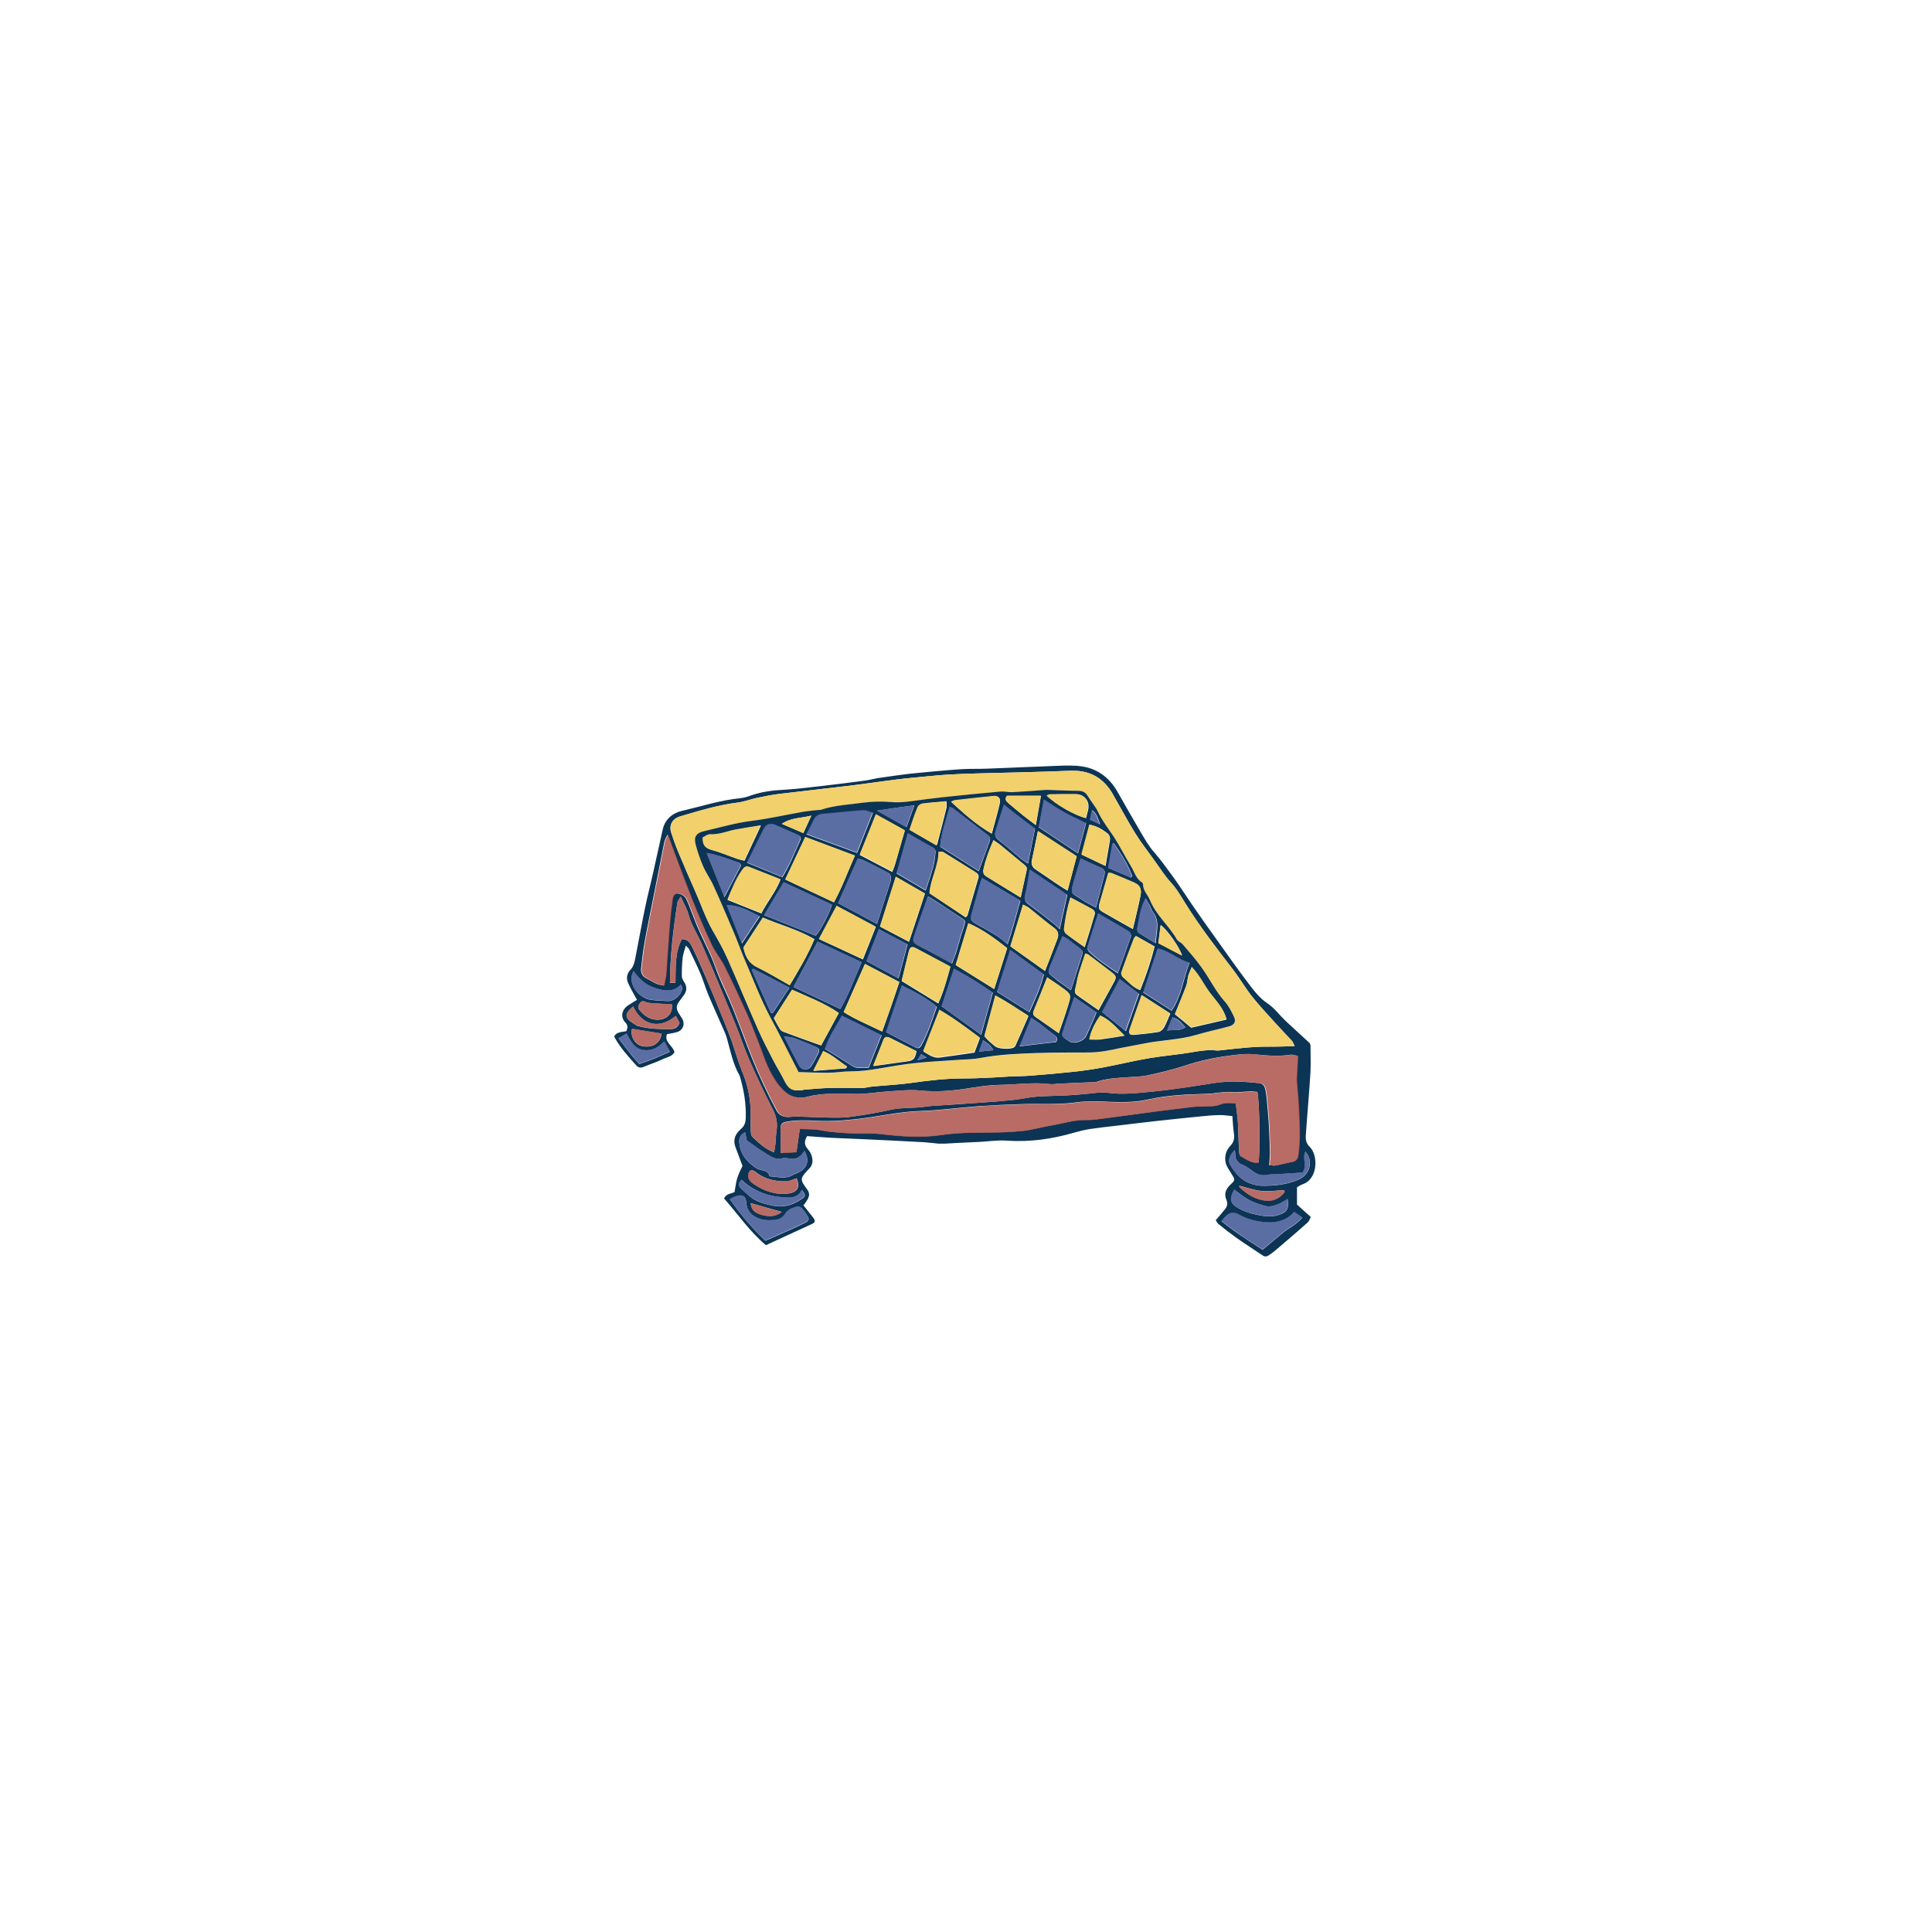 <?xml version="1.0" encoding="UTF-8"?>
<svg id="Layer_1" data-name="Layer 1" xmlns="http://www.w3.org/2000/svg" viewBox="0 0 136.06 136.06">
  <defs>
    <style>
      .cls-1 {
        fill: #f2d06c;
      }

      .cls-2 {
        fill: #0c3454;
      }

      .cls-3 {
        fill: #a7483f;
      }

      .cls-3, .cls-4 {
        opacity: .8;
      }

      .cls-4 {
        fill: #324a8d;
      }
    </style>
  </defs>
  <path class="cls-2" d="m56.57,84.87c.24.31.47.59.69.87.17.22.17.34-.06.45-1.08.5-2.16.99-3.26,1.5-1.16-.97-1.98-2.2-2.95-3.29.17-.36.52-.33.74-.45.07-.36.1-.7.2-1.01.1-.32.27-.63.36-.83-.19-.51-.35-.92-.5-1.34-.19-.51,0-.93.38-1.25.27-.23.34-.48.35-.81.03-.98-.13-1.92-.4-2.86-.05-.16-.15-.31-.22-.46-.34-.74-.5-1.53-.72-2.31-.07-.25-.19-.48-.29-.72-.34-.79-.7-1.57-1.03-2.36-.19-.46-.33-.95-.52-1.41-.25-.59-.54-1.16-.81-1.74-.03-.07-.11-.13-.23-.26-.09.33-.19.58-.22.84-.05.44-.07.89-.06,1.33,0,.14.09.29.17.41.19.3.19.58,0,.87-.11.16-.23.31-.34.46-.23.3-.25.52-.06.84.07.12.14.23.22.35.26.38.12.84-.31.99-.23.07-.47.1-.73.15-.21.58.43.81.53,1.27-.18.32-.54.35-.82.49-.43.21-.9.35-1.34.54-.22.09-.39.07-.55-.12-.56-.63-1.14-1.25-1.54-2.02.18-.33.54-.3.86-.37.09-.22.13-.41-.07-.61-.28-.29-.3-.68-.03-1.01.13-.16.34-.27.53-.39.12-.08.24-.15.32-.19-.23-.43-.45-.8-.62-1.18-.15-.32-.1-.66.14-.92.26-.27.32-.61.38-.94.23-1.15.43-2.31.67-3.46.17-.83.39-1.65.57-2.47.23-1.01.44-2.02.67-3.03.16-.71.68-1.16,1.34-1.31,1.37-.32,2.72-.76,4.14-.9.29-.03.57-.13.85-.23.76-.25,1.55-.33,2.34-.37.83-.05,1.65-.16,2.47-.25,1.04-.12,2.09-.25,3.13-.39.29-.04.57-.12.86-.17.79-.11,1.57-.23,2.36-.32,1.18-.12,2.37-.23,3.55-.31.62-.04,1.24-.01,1.86-.04,1.65-.06,3.3-.14,4.96-.2.57-.02,1.15-.04,1.71.05,1.1.18,1.92.82,2.47,1.8.53.94,1.07,1.88,1.62,2.82.29.49.57.99.95,1.42.47.53.87,1.11,1.29,1.67.49.67.93,1.37,1.4,2.05.55.8,1.11,1.59,1.67,2.37.73,1.02,1.45,2.05,2.21,3.05.41.54.81,1.1,1.41,1.5.48.32.84.82,1.26,1.22.55.52,1.11,1.02,1.66,1.53.06.05.11.14.11.22,0,.62.03,1.24,0,1.86-.09,1.5-.23,2.99-.33,4.49-.02.28.03.55.28.79.6.58.59,2.26-.5,2.63-.14.05-.27.14-.4.21v1.22c.29.27.6.54.97.87-.06.11-.11.3-.24.41-.77.69-1.56,1.36-2.35,2.03-.12.1-.25.18-.38.27-.16.11-.31.09-.47-.03-.61-.42-1.24-.81-1.84-1.24-.42-.3-.83-.62-1.23-.95-.07-.06-.12-.16-.18-.26.22-.26.44-.5.64-.76.16-.2.22-.4.11-.67-.18-.41-.05-.76.28-1.07.36-.34.34-.35.08-.76-.15-.25-.34-.5-.41-.77-.1-.44.01-.87.33-1.21.24-.25.3-.52.25-.85-.06-.42-.08-.85-.11-1.24-.32-.03-.62-.08-.93-.07-.43,0-.86.05-1.29.09-1,.1-1.99.2-2.98.31-.99.11-1.99.23-2.98.35-.62.07-1.24.14-1.85.23-.37.06-.74.15-1.1.25-1.56.46-3.14.68-4.76.57-.66-.05-1.3.06-1.96.09-.5.02-1,.05-1.5.07-.29.01-.58.04-.88.05-.16,0-.31,0-.47,0-.34-.03-.68-.08-1.02-.1-1.32-.07-2.65-.14-3.98-.2-.84-.04-1.69-.07-2.53-.11-.58-.03-1.15-.08-1.72-.12-.2.34-.21.61.03.89.12.14.23.31.29.49.1.33.09.65-.18.92-.04.04-.07.07-.11.11-.53.58-.53.66-.05,1.31.2.27.21.46.04.76-.06.1-.13.2-.24.36Zm34.61-11.19c-.09-.17-.12-.29-.19-.37-.36-.39-.73-.77-1.09-1.17-.58-.64-1.17-1.27-1.71-1.94-.49-.62-.89-1.32-1.38-1.95-1.15-1.49-2.3-2.98-3.3-4.58-.33-.53-.64-1.08-1.06-1.53-.4-.44-.71-.93-1.05-1.4-.05-.07-.1-.14-.15-.21-.44-.62-.91-1.21-1.31-1.86-.55-.9-1.05-1.83-1.57-2.74-.63-1.1-1.57-1.67-2.84-1.65-.62,0-1.24.05-1.86.06-1.26.04-2.52.07-3.77.1-1.45.04-2.89.06-4.34.21-.79.08-1.58.14-2.37.24-1.11.14-2.22.31-3.33.44-1.65.2-3.31.38-4.97.58-.53.07-1.05.17-1.58.28-.45.1-.89.28-1.35.33-1.39.17-2.72.58-4.05.97-.55.16-.8.61-.65,1.11.15.48.32.95.51,1.41.39.94.8,1.87,1.21,2.8.41.91.72,1.87,1.22,2.74.37.64.74,1.29,1.04,1.97.74,1.67,1.43,3.36,2.17,5.03.33.76.73,1.49,1.1,2.22.23.44.5.86.72,1.31.3.6.54.76,1.21.7.07,0,.13-.03.2-.04.59-.04,1.17-.11,1.76-.12.77-.02,1.55,0,2.32,0,.24,0,.47-.08.71-.1.93-.09,1.86-.13,2.78-.26,1.2-.17,2.4-.31,3.61-.31.66,0,1.31-.03,1.97-.06.44-.02.89-.06,1.33-.08.5-.02,1-.02,1.49-.06,1.03-.08,2.06-.17,3.09-.28.69-.08,1.37-.18,2.05-.31,1.07-.2,2.12-.46,3.19-.64,1-.17,2.02-.24,3.02-.42.58-.1,1.15-.19,1.73-.12.1.01.21,0,.31-.02,1.13-.12,2.26-.27,3.41-.25.56,0,1.13-.02,1.77-.04Zm.26.69c-.24-.04-.41-.12-.57-.09-.85.13-1.68.05-2.53-.03-.57-.06-1.17.01-1.74.09-1.06.14-2.11.36-3.13.7-.85.28-1.73.49-2.6.68-.47.1-.96.11-1.44.14-.76.05-1.52.08-2.24.34-.06.02-.14,0-.21.01-.81.03-1.62.07-2.43.11-.19,0-.38.05-.57.03-1.19-.15-2.37.03-3.55.05-.87.01-1.75.17-2.62.3-.99.14-1.97.2-2.98.1-.78-.08-1.58.02-2.38.07-.68.04-1.36.17-2.05.17-1.19,0-2.37-.11-3.54.2-.52.14-1.07.05-1.48-.27-.44-.34-.77-.81-1.05-1.32-.43-.77-.67-1.62-1-2.43-.25-.64-.49-1.29-.78-1.92-.49-1.08-.99-2.16-1.52-3.22-.27-.54-.67-1.01-.92-1.55-.5-1.06-.96-2.14-1.39-3.23-.59-1.5-1.14-3.01-1.7-4.52-.15.22-.22.43-.26.64-.11.56-.22,1.11-.33,1.67-.3,1.49-.59,2.98-.89,4.47-.09.46-.17.92-.24,1.38-.06.41-.1.82-.15,1.23-.04.35.09.6.42.76.23.11.45.26.69.36.14.06.31.08.5.12.06-.32.13-.56.15-.82.09-1.14.15-2.27.24-3.41.05-.6.12-1.2.2-1.8.05-.42.25-.55.64-.38.13.06.27.17.33.3.15.31.27.63.39.95.15.37.28.74.44,1.1.3.68.63,1.34.93,2.02.21.47.36.97.56,1.44.31.74.67,1.47.97,2.22.46,1.15.88,2.32,1.34,3.47.5,1.26,1.08,2.49,1.72,3.69.17.32.4.43.69.47.23.03.48-.04.72-.03.86.02,1.72.07,2.59.08.46,0,.94,0,1.39-.08.9-.13,1.81-.28,2.7-.48.65-.14,1.3-.11,1.94-.16.29-.02.58-.08.87-.1,1.18-.08,2.37-.15,3.55-.24.76-.05,1.51-.11,2.26-.19.55-.06,1.09-.19,1.64-.23.67-.05,1.34-.05,2.01-.08.45-.02.89-.06,1.34-.1.55-.04,1.11-.16,1.65-.09,1.04.14,2.08.02,3.1-.08,1.47-.14,2.94-.38,4.41-.61,1.05-.16,2.1-.1,3.15.01.24.03.37.19.42.4.06.27.09.54.12.82.05.59.11,1.17.14,1.76.04.65.06,1.31.07,1.96,0,.27-.03.54-.05.84.17,0,.31.04.44.02.39-.07.77-.18,1.16-.25.28-.05.4-.2.44-.48.17-1.16.08-2.31.03-3.47-.03-.6-.09-1.2-.14-1.8,0-.09,0-.17.01-.26.03-.46.05-.93.08-1.46Zm-35.11,5.13c.5.03,1.01,0,1.49.1.8.15,1.6.19,2.4.22.6.02,1.2-.03,1.79.04,1.43.17,2.86.28,4.28.07,1.13-.17,2.27-.17,3.41-.18.78,0,1.56-.03,2.33-.11.65-.07,1.29-.26,1.93-.37.87-.14,1.71-.43,2.6-.4.39.01.79-.06,1.18-.11,1.25-.16,2.5-.33,3.74-.5.87-.11,1.75-.22,2.62-.32.27-.03.55,0,.82-.03.32-.02.68.01.96-.11.38-.17.73-.13,1.15-.09.05.46.12.9.15,1.35.04.67.04,1.34.08,2.01,0,.13.04.32.13.36.38.21.75.5,1.23.45.14-.46.09-4.32-.07-4.98-.18-.01-.36-.05-.55-.04-.41.01-.83.09-1.24.05-.39-.04-.75.02-1.13.06-.15.02-.31.05-.46.05-.76.04-1.52.04-2.28.11-.68.06-1.37.15-2.04.3-.84.19-1.69.2-2.52.17-.81-.03-1.62-.08-2.43.02-.51.07-1.03.11-1.55.12-.74.02-1.48-.01-2.22.01-1.07.03-2.14.08-3.2.15-1.38.1-2.75.3-4.12.34-1.17.04-2.3.25-3.44.43-.71.11-1.43.19-2.15.24-.58.04-1.17.05-1.75.02-.69-.04-1.38-.06-2.06.06-.35.06-.44.17-.44.52,0,.55,0,1.09,0,1.69.37-.02.72-.04,1.12-.06.08-.54.15-1.05.24-1.66Zm-1.81,1.65c.03-.22.07-.4.09-.59.03-.31.03-.62.08-.93.08-.53-.01-1-.26-1.49-.59-1.15-1.14-2.32-1.66-3.5-.36-.82-.63-1.67-.97-2.5-.5-1.23-1.01-2.45-1.52-3.67-.29-.68-.58-1.36-.88-2.04-.3-.67-.71-1.29-.91-2.02-.11-.41-.33-.78-.55-1.27-.12.2-.21.3-.23.4-.29,1.87-.52,3.75-.53,5.68h.39c.03-1.05-.06-2.12.45-3.08.48-.01.63.35.77.64.35.71.66,1.44.97,2.17.36.84.71,1.69,1.05,2.53.24.59.48,1.18.7,1.78.25.7.44,1.42.72,2.11.33.79.55,1.6.61,2.44.04.58.01,1.17.03,1.75,0,.17.01.39.11.49.44.43.89.86,1.54,1.1Zm31.5,4.85c.96.77,1.93,1.39,2.9,2.01.49-.41.94-.78,1.39-1.16.44-.37,1-.6,1.41-1.1-.21-.15-.39-.27-.57-.4-.55.61-1.24.78-1.99.73-.67-.05-1.33-.22-1.92-.55-.43-.24-.71-.1-.99.2-.07.07-.13.16-.23.28Zm-29.37-4.95c-.3.51-.69.66-1.21.51-.09-.03-.22-.04-.31,0-.45.16-.8-.09-1.15-.3-.48-.29-.93-.63-1.39-.95-.04-.19-.07-.36-.11-.57-.3.15-.43.35-.42.64.04.87.53,1.45,1.22,1.9.3.19.78.08.91.54,0,.02.06.02.1.03.52.03,1.05.21,1.56-.11.13-.08.29-.12.42-.19.6-.3.76-.86.38-1.5Zm-2.75,6.33c.68-.3,1.31-.58,1.94-.86.3-.13.59-.28.89-.42.16-.08.27-.21.19-.37-.13-.24-.29-.46-.48-.67-.07-.07-.24-.13-.33-.09-.3.11-.62.18-.81.5-.1.18-.32.36-.51.4-.53.1-1.07.11-1.57-.16-.38-.21-.63-.51-.66-.98-.04-.51-.24-.63-.72-.49-.14.04-.28.13-.44.21.75,1.08,1.57,2.04,2.51,2.94Zm33.05-6.38c-.34.32-.49.74-.32,1.02.31.53.68,1,1.26,1.26.36.16.72.23,1.1.23.85-.01,1.69-.09,2.48-.45.8-.36,1.04-1.32.46-1.96-.23.47.15,1-.2,1.48-.56.03-1.14.07-1.73.11-.26.02-.52,0-.77.05-.31.07-.59,0-.84-.15-.29-.18-.56-.42-.87-.55-.41-.17-.55-.44-.53-.84,0-.06-.02-.12-.04-.2Zm-.03,2.78c-.37.66-.3.97.3,1.31.3.17.63.3.96.38.6.14,1.21.3,1.84.1.62-.2.76-.4.66-1.14-.23.13-.44.29-.68.38-.25.09-.55.19-.8.14-.43-.09-.86-.25-1.25-.45-.36-.19-.67-.46-1.03-.72Zm-30.83-.8c-.24.07-.48.21-.73.21-.79.02-1.54-.16-2.17-.67-.25-.2-.45-.11-.49.21-.05.33.18.53.4.67.73.49,1.53.77,2.44.65.62-.08.82-.45.56-1.08Zm-11.47-14.59c-.5.91.43,1.87,1.09,2,.44.08.89.09,1.34.11.45.02.98-.48,1-.94,0-.07-.06-.14-.1-.22-.55.58-1.18.44-1.79.25-.64-.2-1.13-.61-1.54-1.2Zm7.6,14.7c-.21.19-.27.38-.06.59.17.17.36.32.53.48.47.44,1.07.61,1.68.74.76.17,1.47-.02,2.1-.47.29-.21.27-.28,0-.63-.24.48-.66.57-1.14.53-.34-.03-.69-.05-1.02-.13-.77-.18-1.47-.52-2.08-1.11Zm-7.18-8.16c.39-.14.73-.26,1.06-.39.35-.14.68-.3,1.08-.47-.15-.27-.26-.48-.4-.73-.44.47-.93.7-1.51.6-.61-.11-.86-.63-1.15-1.16-.19.12-.35.21-.56.34.35.46.66.87.98,1.27.15.19.32.36.49.55Zm-.44-4.06c-.64.5-.63.83.02,1.21.09.05.17.13.26.16.78.23,1.58.24,2.39.23.28,0,.49-.14.59-.45-.09-.15-.17-.31-.27-.48-1.26,1.06-2.46.53-3-.67Zm2.72-.14c-.47-.03-.94-.05-1.41-.08-.15-.01-.31-.03-.44-.09-.17-.08-.29-.08-.4.08-.11.15-.17.32-.04.48.35.44.79.73,1.37.69.62-.04.99-.47.92-1.07Zm-2.81,1.72c-.14.53.22,1.14.75,1.23.71.13,1.25-.23,1.34-.89-.7-.11-1.39-.23-2.09-.34Zm45.97,11.49s-.03-.08-.05-.13c-.53.03-1.06.11-1.59.06-.53-.05-1.04-.24-1.56-.37,0,.02-.01.08.02.11.54.53,1.19.91,1.94.95.5.03.94-.21,1.24-.63Zm-35.41,1.41c-.78-.22-1.48-.41-2.2-.62.05.59.43.74.87.85.48.12.92.09,1.33-.24Z"/>
  <path class="cls-1" d="m91.18,73.67c-.64.02-1.2.05-1.77.04-1.14-.01-2.27.13-3.41.25-.1.01-.21.03-.31.02-.59-.07-1.15.02-1.73.12-1,.17-2.02.25-3.02.42-1.07.18-2.12.44-3.19.64-.68.13-1.36.23-2.05.31-1.03.11-2.06.2-3.09.28-.5.04-.99.03-1.49.06-.44.02-.89.07-1.33.08-.66.03-1.31.06-1.97.06-1.21,0-2.41.14-3.61.31-.92.13-1.85.17-2.78.26-.24.02-.47.09-.71.1-.77.01-1.55-.01-2.32,0-.59.02-1.17.08-1.76.12-.07,0-.13.03-.2.04-.67.06-.92-.1-1.21-.7-.22-.45-.49-.87-.72-1.31-.38-.74-.77-1.47-1.1-2.22-.74-1.67-1.43-3.36-2.17-5.03-.3-.68-.67-1.33-1.04-1.97-.5-.87-.82-1.82-1.22-2.74-.41-.93-.82-1.86-1.21-2.8-.19-.46-.36-.93-.51-1.41-.15-.51.1-.95.65-1.11,1.33-.39,2.66-.8,4.05-.97.46-.06.9-.24,1.35-.33.52-.11,1.05-.22,1.58-.28,1.65-.2,3.31-.38,4.97-.58,1.11-.14,2.22-.31,3.33-.44.79-.1,1.58-.16,2.37-.24,1.44-.15,2.89-.17,4.34-.21,1.26-.03,2.52-.06,3.77-.1.62-.02,1.24-.05,1.86-.06,1.27-.02,2.22.55,2.84,1.65.52.91,1.02,1.85,1.57,2.74.4.64.87,1.24,1.31,1.86.05.07.1.14.15.21.34.48.65.97,1.05,1.4.42.45.73,1,1.06,1.53,1,1.6,2.16,3.09,3.3,4.58.48.63.88,1.32,1.38,1.95.54.67,1.13,1.3,1.71,1.94.36.39.73.77,1.09,1.17.07.08.1.2.19.37Zm-34.93,1.84c.66.02,1.35.06,2.03.05.55,0,1.1-.11,1.65-.1.65,0,1.29-.08,1.93-.19.88-.15,1.77-.31,2.66-.4,1.04-.11,2.09-.16,3.14-.23.46-.03.94-.04,1.39-.12,1.29-.25,2.6-.29,3.91-.35,1.23-.05,2.46-.04,3.69-.04.78,0,1.54-.16,2.3-.32.52-.11,1.05-.19,1.58-.3,1.25-.26,2.54-.25,3.77-.63.74-.23,1.5-.39,2.25-.58.38-.1.53-.35.36-.69-.18-.37-.37-.76-.64-1.06-.65-.72-1.06-1.6-1.62-2.38-.42-.59-.91-1.13-1.37-1.68-.11-.13-.31-.19-.39-.32-.55-.97-1.46-1.7-1.89-2.76-.15-.38-.5-.67-.49-1.12,0-.04-.04-.11-.07-.13-.44-.27-.55-.78-.8-1.18-.41-.66-.75-1.36-1.17-2.01-.38-.57-.81-1.11-1.11-1.74-.2-.41-.51-.77-.75-1.17-.16-.27-.38-.36-.69-.36-.69,0-1.37-.04-2.06-.06-.09,0-.17,0-.26,0-.77.05-1.54.12-2.32.16-.26.01-.52-.07-.77-.05-1.39.12-2.77.26-4.15.41-.74.08-1.47.18-2.21.28-.48.06-.95.1-1.44.05-.61-.06-1.24-.05-1.85.04-1.01.14-2.03.18-3.01.5-.1.03-.21.02-.31.03-.34.04-.69.07-1.03.13-1.19.21-2.37.47-3.57.63-1.12.14-2.19.46-3.29.71-.61.14-.79.4-.65.95.14.53.32,1.06.54,1.56.2.47.51.9.73,1.37.48,1.05.93,2.1,1.38,3.17.3.71.56,1.45.87,2.16.56,1.3,1.04,2.63,1.72,3.87.68,1.26,1.31,2.54,2.02,3.92Z"/>
  <path class="cls-3" d="m91.44,74.36c-.03.54-.06,1-.08,1.46,0,.09-.02.17-.01.26.04.6.11,1.2.14,1.8.05,1.16.14,2.31-.03,3.47-.04.28-.16.43-.44.48-.39.07-.77.18-1.16.25-.13.02-.27,0-.44-.02.02-.3.06-.57.05-.84-.01-.66-.04-1.31-.07-1.96-.03-.59-.09-1.17-.14-1.76-.03-.27-.06-.55-.12-.82-.05-.22-.19-.38-.42-.4-1.05-.11-2.09-.18-3.15-.01-1.47.23-2.93.47-4.41.61-1.02.1-2.06.22-3.1.08-.54-.07-1.1.05-1.65.09-.45.03-.89.07-1.34.1-.67.03-1.35.02-2.01.08-.55.04-1.09.17-1.64.23-.75.08-1.51.13-2.26.19-1.18.08-2.37.15-3.55.24-.29.02-.58.08-.87.1-.65.05-1.3.02-1.94.16-.89.19-1.8.34-2.7.48-.46.07-.93.08-1.39.08-.86-.01-1.72-.06-2.59-.08-.24,0-.48.06-.72.03-.29-.04-.52-.15-.69-.47-.64-1.2-1.22-2.43-1.72-3.69-.46-1.15-.88-2.32-1.34-3.47-.3-.75-.65-1.48-.97-2.22-.2-.48-.36-.97-.56-1.44-.3-.68-.62-1.35-.93-2.02-.16-.36-.3-.74-.44-1.1-.13-.32-.24-.65-.39-.95-.06-.13-.2-.24-.33-.3-.39-.17-.59-.04-.64.38-.08.6-.15,1.2-.2,1.8-.09,1.14-.15,2.27-.24,3.41-.02.25-.09.5-.15.82-.19-.04-.35-.06-.5-.12-.24-.1-.46-.25-.69-.36-.32-.16-.46-.4-.42-.76.05-.41.09-.82.15-1.23.07-.46.15-.92.24-1.38.29-1.49.59-2.98.89-4.47.11-.56.21-1.12.33-1.67.04-.21.11-.43.26-.64.56,1.51,1.11,3.02,1.7,4.52.43,1.09.89,2.17,1.39,3.23.25.54.65,1.01.92,1.55.53,1.06,1.03,2.14,1.52,3.22.28.63.52,1.28.78,1.92.32.82.57,1.66,1,2.43.28.5.61.97,1.05,1.32.41.32.96.41,1.48.27,1.17-.31,2.36-.2,3.54-.2.68,0,1.36-.13,2.05-.17.79-.05,1.59-.15,2.38-.07,1.01.1,1.99.04,2.98-.1.87-.13,1.74-.28,2.62-.3,1.18-.02,2.37-.2,3.55-.05.19.02.38-.02.57-.03.81-.04,1.62-.07,2.43-.11.07,0,.14.01.21-.01.73-.26,1.49-.29,2.24-.34.48-.03.97-.04,1.44-.14.87-.19,1.75-.4,2.6-.68,1.02-.34,2.07-.55,3.13-.7.58-.08,1.17-.15,1.74-.09.85.09,1.68.17,2.53.03.16-.02.33.05.57.09Z"/>
  <path class="cls-3" d="m56.33,79.5c-.09.61-.16,1.12-.24,1.66-.39.02-.75.04-1.12.06,0-.6,0-1.15,0-1.69,0-.35.1-.45.44-.52.68-.12,1.37-.1,2.06-.06.58.03,1.17.02,1.75-.02.72-.05,1.44-.13,2.15-.24,1.14-.18,2.27-.39,3.44-.43,1.38-.04,2.75-.24,4.12-.34,1.07-.08,2.13-.12,3.2-.15.74-.02,1.48,0,2.22-.01.52-.01,1.04-.05,1.55-.12.81-.11,1.62-.05,2.43-.02.84.03,1.69.02,2.52-.17.67-.15,1.36-.24,2.04-.3.76-.07,1.52-.08,2.28-.11.15,0,.31-.04.46-.05.37-.05.74-.11,1.13-.06.41.05.82-.04,1.24-.05.19,0,.37.03.55.04.16.65.21,4.52.07,4.98-.48.05-.85-.23-1.23-.45-.09-.05-.12-.24-.13-.36-.03-.67-.04-1.34-.08-2.01-.03-.44-.1-.88-.15-1.35-.42-.04-.77-.07-1.15.09-.28.12-.63.09-.96.11-.27.02-.55,0-.82.03-.87.1-1.75.21-2.62.32-1.25.16-2.5.33-3.74.5-.39.05-.79.12-1.18.11-.9-.03-1.74.26-2.6.4-.65.11-1.28.3-1.93.37-.77.08-1.55.11-2.33.11-1.14,0-2.28.01-3.41.18-1.43.21-2.86.1-4.28-.07-.59-.07-1.2-.02-1.79-.04-.8-.03-1.61-.07-2.4-.22-.48-.09-.99-.07-1.49-.1Z"/>
  <path class="cls-3" d="m54.52,81.14c-.65-.24-1.1-.67-1.54-1.1-.1-.1-.11-.32-.11-.49-.02-.58,0-1.17-.03-1.75-.06-.85-.28-1.65-.61-2.44-.28-.68-.47-1.41-.72-2.11-.22-.6-.46-1.19-.7-1.78-.35-.85-.69-1.69-1.05-2.53-.31-.73-.61-1.46-.97-2.17-.14-.29-.29-.65-.77-.64-.51.96-.42,2.03-.45,3.08h-.39c.02-1.92.25-3.8.53-5.68.02-.1.11-.2.23-.4.21.48.44.86.55,1.27.19.73.61,1.35.91,2.02.3.68.6,1.36.88,2.04.51,1.22,1.03,2.45,1.52,3.67.33.83.61,1.69.97,2.5.52,1.18,1.07,2.35,1.66,3.5.25.49.34.96.26,1.49-.05.31-.05.62-.08.93-.02.18-.05.36-.09.59Z"/>
  <path class="cls-4" d="m86.02,85.99c.1-.13.16-.21.23-.28.28-.3.56-.45.99-.2.59.33,1.25.51,1.92.55.74.05,1.44-.11,1.99-.73.18.13.36.25.57.4-.41.5-.97.73-1.41,1.1-.45.38-.9.75-1.39,1.16-.97-.61-1.94-1.24-2.9-2.01Z"/>
  <path class="cls-4" d="m56.65,81.04c.38.64.22,1.21-.38,1.5-.14.07-.3.1-.42.19-.5.32-1.03.14-1.56.11-.03,0-.09,0-.1-.03-.14-.46-.62-.35-.91-.54-.69-.45-1.18-1.03-1.22-1.9-.01-.29.12-.48.42-.64.04.21.08.38.11.57.46.31.91.65,1.39.95.34.21.69.46,1.15.3.09-.03.21-.03.31,0,.51.16.91,0,1.21-.51Z"/>
  <path class="cls-4" d="m53.9,87.37c-.94-.9-1.76-1.86-2.51-2.94.17-.08.3-.17.44-.21.48-.14.68-.02.72.49.04.47.28.77.66.98.49.27,1.04.27,1.57.16.19-.04.41-.22.51-.4.19-.33.52-.39.81-.5.09-.03.26.02.33.09.18.2.35.43.48.67.09.16-.03.29-.19.37-.3.14-.59.29-.89.42-.63.28-1.26.56-1.94.86Z"/>
  <path class="cls-4" d="m86.94,80.99c.02.08.04.14.04.2-.02.4.13.67.53.84.31.13.57.38.87.55.26.15.53.22.84.15.25-.05.51-.04.77-.05.58-.04,1.17-.07,1.73-.11.35-.48-.03-1.01.2-1.48.58.63.34,1.6-.46,1.96-.79.36-1.63.44-2.48.45-.39,0-.75-.07-1.1-.23-.58-.26-.96-.73-1.26-1.26-.16-.28-.02-.7.32-1.02Z"/>
  <path class="cls-4" d="m86.91,83.77c.36.26.67.54,1.03.72.39.2.82.37,1.25.45.25.05.54-.05.8-.14.24-.08.45-.25.68-.38.1.73-.04.94-.66,1.14-.63.2-1.24.04-1.84-.1-.33-.07-.66-.21-.96-.38-.6-.34-.67-.65-.3-1.31Z"/>
  <path class="cls-3" d="m56.08,82.97c.26.63.06,1-.56,1.08-.9.12-1.7-.16-2.44-.65-.22-.15-.45-.34-.4-.67.05-.32.24-.41.49-.21.64.51,1.38.69,2.17.67.24,0,.49-.14.73-.21Z"/>
  <path class="cls-4" d="m44.62,68.38c.41.58.91,1,1.54,1.2.61.19,1.24.33,1.79-.25.04.08.1.15.1.22-.02.46-.55.96-1,.94-.45-.02-.9-.03-1.34-.11-.66-.12-1.6-1.09-1.09-2Z"/>
  <path class="cls-4" d="m52.21,83.08c.61.6,1.31.93,2.08,1.11.33.08.68.1,1.02.13.47.04.9-.05,1.14-.53.27.35.29.42,0,.63-.63.45-1.34.64-2.1.47-.6-.13-1.2-.31-1.68-.74-.18-.16-.36-.31-.53-.48-.21-.21-.14-.4.06-.59Z"/>
  <path class="cls-4" d="m45.03,74.92c-.18-.2-.35-.36-.49-.55-.32-.4-.63-.81-.98-1.27.2-.12.37-.22.56-.34.29.53.54,1.05,1.15,1.16.58.1,1.07-.12,1.51-.6.14.25.25.47.4.73-.39.17-.73.33-1.08.47-.33.13-.67.25-1.06.39Z"/>
  <path class="cls-3" d="m44.59,70.86c.54,1.2,1.74,1.73,3,.67.09.16.18.32.27.48-.1.3-.31.44-.59.45-.8.02-1.61,0-2.39-.23-.1-.03-.17-.11-.26-.16-.65-.38-.67-.71-.02-1.21Z"/>
  <path class="cls-3" d="m47.32,70.73c.07.61-.29,1.03-.92,1.07-.59.04-1.03-.25-1.37-.69-.13-.16-.07-.32.04-.48.11-.16.24-.15.4-.08.13.06.29.08.44.09.47.03.95.06,1.41.08Z"/>
  <path class="cls-3" d="m44.51,72.44c.7.11,1.39.23,2.09.34-.1.66-.63,1.02-1.34.89-.52-.09-.88-.7-.75-1.23Z"/>
  <path class="cls-3" d="m90.48,83.94c-.3.42-.74.66-1.24.63-.76-.05-1.4-.42-1.94-.95-.03-.03-.01-.09-.02-.11.52.13,1.03.32,1.56.37.52.05,1.06-.04,1.59-.06.02.04.03.08.05.13Z"/>
  <path class="cls-3" d="m55.07,85.35c-.42.32-.85.36-1.33.24-.44-.11-.82-.26-.87-.85.73.2,1.42.4,2.2.62Z"/>
  <path class="cls-2" d="m56.25,75.52c-.71-1.38-1.34-2.67-2.02-3.92-.67-1.25-1.16-2.58-1.72-3.87-.31-.71-.56-1.44-.87-2.16-.45-1.06-.9-2.12-1.38-3.17-.21-.47-.52-.9-.73-1.37-.22-.5-.4-1.03-.54-1.56-.14-.55.04-.82.65-.95,1.09-.25,2.17-.57,3.29-.71,1.2-.15,2.38-.42,3.57-.63.34-.06.68-.09,1.03-.13.1-.01.21,0,.31-.03.98-.32,2-.36,3.01-.5.61-.08,1.24-.09,1.85-.04.49.05.96.01,1.44-.05.73-.1,1.47-.2,2.21-.28,1.38-.15,2.77-.29,4.15-.41.25-.02.52.06.77.05.77-.04,1.54-.1,2.32-.16.09,0,.17,0,.26,0,.69.02,1.37.06,2.06.06.31,0,.53.09.69.36.24.4.56.75.75,1.17.3.63.73,1.16,1.11,1.74.42.65.76,1.35,1.17,2.01.25.4.36.91.8,1.18.04.02.07.09.07.13,0,.45.34.74.49,1.12.43,1.06,1.34,1.79,1.89,2.76.08.14.28.2.39.32.47.55.95,1.09,1.37,1.68.56.78.97,1.66,1.62,2.38.27.3.46.69.64,1.06.17.34.03.59-.36.69-.75.2-1.51.36-2.25.58-1.23.37-2.52.37-3.77.63-.52.11-1.05.19-1.58.3-.76.17-1.52.32-2.3.32-1.23,0-2.46,0-3.69.04-1.31.05-2.62.1-3.91.35-.46.09-.93.09-1.39.12-1.05.08-2.09.12-3.14.23-.89.09-1.78.25-2.66.4-.64.11-1.28.19-1.93.19-.55,0-1.1.1-1.65.1-.69,0-1.37-.03-2.03-.05Zm-2.53-10.89c-.47.72-.93,1.43-1.36,2.09.14.65.38,1.11.98,1.4.77.37,1.5.83,2.28,1.26.64-1.07,1.25-2.09,1.74-3.24-1.17-.68-2.42-1-3.63-1.52Zm5.01-1.08c.59-1.08.98-2.18,1.48-3.29-1.21-.45-2.34-.88-3.5-1.31-.48,1.02-.94,1.98-1.41,2.99,1.14.53,2.24,1.05,3.43,1.61Zm-1.15,2.76c-.58,1.08-1.13,2.13-1.7,3.19,1.12.53,2.2,1.04,3.3,1.56.6-1.03,1.01-2.16,1.5-3.3-1.05-.49-2.04-.95-3.1-1.45Zm5.75,2.85c-.81-.43-1.58-.84-2.41-1.27-.52,1.16-1.01,2.27-1.5,3.39.88.55,1.8.92,2.71,1.37.22-.62.42-1.17.61-1.72.19-.55.38-1.11.6-1.77Zm-7.55.55c-.44.68-.85,1.33-1.28,2,.14.26.26.5.41.74.05.08.13.16.22.2.88.33,1.77.65,2.7.98.4-.73.81-1.48,1.24-2.28-1.02-.71-2.14-1.11-3.29-1.64Zm11.26-1.83c.11-.3.21-.53.29-.77.18-.59.33-1.2.54-1.79.19-.55.08-.5-.27-.74-.58-.4-1.18-.78-1.77-1.17-.15-.1-.31-.18-.49-.29-.12.36-.22.65-.32.94-.21.6-.43,1.2-.63,1.81-.14.42-.09.53.31.74.18.09.37.19.55.28.57.31,1.15.62,1.81.98Zm-5.28-2.81c.31-.98.61-1.89.9-2.81.05-.15.1-.31.09-.45,0-.12-.08-.28-.18-.33-.56-.31-1.13-.59-1.7-.87-.13-.07-.28-.1-.46-.15-.47,1.07-.93,2.09-1.39,3.14.88.47,1.76.94,2.74,1.47Zm-4.31.83c.39-.45,1-1.64,1.14-2.19-1.13-.52-2.26-1.05-3.4-1.58-.45.76-.9,1.52-1.38,2.32,1.24.49,2.42.96,3.64,1.45Zm13.48.88c-.88-.7-1.73-1.32-2.73-1.75-.31,1.02-.6,1.99-.89,2.94.92.57,1.8,1.12,2.71,1.69.31-.97.6-1.9.91-2.87Zm-2.92-2.18c.07-.07.11-.09.12-.12.26-.88.51-1.76.77-2.63.05-.17,0-.3-.16-.4-.76-.47-1.52-.96-2.28-1.42-.07-.05-.19-.02-.34-.03,0,1.03-.57,1.92-.64,2.92.86.57,1.7,1.13,2.54,1.69Zm-5.62,8.08c.76.4,1.41.74,2.06,1.08.19.1.32.07.43-.12.49-.86.77-1.8,1.1-2.73-.75-.65-1.6-1.08-2.47-1.51-.39,1.15-.76,2.23-1.11,3.29Zm7.53-2.77c-.88-.61-1.76-1.17-2.74-1.69-.3.92-.59,1.78-.87,2.64.94.68,1.84,1.33,2.79,2.02.27-.99.54-1.95.82-2.96Zm-.76-8.07c-.05.13-.1.22-.12.32-.2.71-.4,1.43-.6,2.14-.13.47-.09.55.33.78.48.26.96.54,1.43.83.25.16.47.36.76.59.38-1.07.62-2.08.9-3.07-.93-.55-1.8-1.07-2.69-1.59Zm4.44,6.54c.31-.79.59-1.51.86-2.23.12-.32.09-.57-.23-.8-.61-.45-1.18-.95-1.78-1.42-.1-.08-.23-.12-.4-.21-.3,1-.59,1.95-.89,2.93.81.58,1.58,1.12,2.43,1.73Zm-16.81-9.62c1.22.45,2.37.87,3.57,1.31.38-.95.73-1.86,1.12-2.83-.28-.07-.49-.19-.69-.17-.96.07-1.92.17-2.88.26-.28.03-.48.16-.6.42-.15.33-.32.64-.52,1.02Zm5.3,14.15c-.94-.47-1.85-.91-2.8-1.38-.41.75-.92,1.47-1.19,2.34.62.39,1.21.74,1.78,1.12.19.13.37.23.61.21.22-.01.45,0,.69,0,.3-.76.59-1.49.91-2.29Zm6.84-11.55c.27-.74.52-1.44.77-2.13.07-.2,0-.32-.16-.44-.81-.62-1.6-1.24-2.41-1.86-.06-.05-.14-.06-.25-.1-.26.96-.61,1.86-.67,2.8.93.59,1.81,1.15,2.72,1.73Zm-16.32-.6c.88.36,1.67.69,2.49,1.02.52-.83.86-1.73,1.26-2.6.08-.17.02-.3-.16-.38-.55-.24-1.09-.49-1.64-.72-.29-.12-.6-.03-.75.26-.4.78-.78,1.57-1.2,2.42Zm31.17,7.04c-.82-.21-1.41-.83-2.25-1-.35,1.06-.68,2.08-1.02,3.1.69.44,1.34.86,2,1.28.71-1.03.82-2.23,1.26-3.38Zm-22.1-2.52c-.94-.5-1.83-.97-2.75-1.47-.43.8-.82,1.54-1.24,2.33,1.06.49,2.06.95,3.08,1.43.31-.77.59-1.49.91-2.29Zm2.34,1.05c.39-1.16.74-2.25,1.12-3.39-.7-.4-1.36-.79-2.05-1.18-.38,1.19-.74,2.32-1.11,3.5.65.34,1.31.69,2.04,1.07Zm7.12.57c-.33,1.05-.62,1.97-.93,2.95.76.48,1.51.95,2.29,1.44.4-.9.8-1.75,1.02-2.66-.78-.57-1.53-1.12-2.37-1.73Zm-7.64,2.19c.85.52,1.7,1.04,2.58,1.58.38-.85.61-1.7.85-2.57-.84-.45-1.63-.88-2.42-1.29-.31-.16-.43-.11-.51.23-.17.67-.32,1.34-.5,2.06Zm1.52,4.96c.36.2.7.49,1.16.43.81-.11,1.63-.23,2.45-.35.13-.34.24-.66.38-1.02-.92-.69-1.82-1.37-2.84-1.96-.39,1-.76,1.94-1.14,2.91Zm21.35-2.25c-.18-.72-.7-1.25-1.13-1.81-.44-.58-.74-1.27-1.32-1.86-.1.26-.19.42-.24.6-.06.23-.06.48-.14.7-.25.67-.53,1.33-.8,2,.38.31.76.62,1.15.95.8-.19,1.62-.37,2.47-.57Zm-9.03-7.48c-.27.85-.52,1.61-.76,2.38-.03.09.04.25.11.32.59.57,1.28,1.02,2.03,1.53.33-.9.64-1.75.93-2.61.03-.09-.05-.29-.14-.34-.7-.43-1.41-.83-2.17-1.27Zm2.44,1.12c.19-.81.39-1.58.54-2.36.1-.49-.05-.73-.5-.93-.51-.22-1.01-.43-1.53-.64-.09-.03-.19-.02-.24-.02-.21.73-.41,1.43-.61,2.12-.1.37-.08.45.29.66.65.38,1.32.75,2.05,1.16Zm-6.69-6.9c-.15.75-.28,1.39-.42,2.03-.07.29.02.5.26.66.47.31.94.64,1.41.96.26.18.53.34.84.54.23-.85.43-1.63.64-2.41-.91-.59-1.77-1.15-2.74-1.78Zm-10.25,2.86c.07-.19.14-.33.18-.47.23-.79.46-1.58.7-2.42-.69-.38-1.34-.74-2.04-1.13-.39.98-.76,1.91-1.13,2.83.78.41,1.51.79,2.29,1.2Zm-7.87.55c-.78-.31-1.49-.59-2.21-.87-.21-.08-.34,0-.47.19-.47.65-.76,1.38-1.05,2.11.78.31,1.56.62,2.38.95.38-.78.98-1.45,1.35-2.38Zm14.36,11.03c.11.12.17.21.25.28.17.15.33.3.51.44.23.18,1.09.22,1.32.06.04-.03.08-.07.1-.11.31-.69.61-1.38.92-2.09-.79-.49-1.5-.99-2.33-1.43-.27,1-.52,1.92-.77,2.86Zm2.55-9.76c.16-.71.29-1.34.43-1.96.04-.19-.09-.28-.21-.38-.54-.45-1.08-.9-1.63-1.35-.14-.12-.3-.22-.5-.35-.3.69-.55,1.34-.7,2.03-.06.25,0,.4.2.52.78.48,1.55.96,2.41,1.48Zm-7.95-4.54c-.27.97-.53,1.9-.79,2.83.72.42,1.38.81,2.05,1.21.19-.58.38-1.11.53-1.66.09-.31.12-.64.16-.97.03-.18-.02-.32-.21-.42-.56-.3-1.11-.63-1.74-.99Zm11.23,4.33c-.88-.59-1.71-1.15-2.64-1.77-.12.67-.19,1.25-.33,1.81-.09.34.06.51.3.68.58.43,1.15.87,1.72,1.32.13.1.23.22.42.4.19-.88.37-1.67.54-2.44Zm2.21,8.13c.36-.66.7-1.27,1.03-1.87.26-.47.25-.49-.16-.81-.53-.41-1.07-.81-1.61-1.22-.05-.04-.12-.03-.2-.05-.16.5-.33.97-.47,1.45-.1.35-.15.71-.24,1.06-.05.18.01.3.15.4.48.33.96.67,1.5,1.05Zm-.88-13.17c-.54-.26-1.04-.48-1.52-.75-.49-.27-.95-.59-1.45-.9-.13.68-.25,1.3-.37,1.94.91.61,1.81,1.2,2.77,1.84.2-.76.38-1.43.57-2.13Zm-3.6.39c-.38-.29-.74-.56-1.1-.83-.36-.27-.71-.56-1.09-.86-.21.66-.39,1.23-.57,1.8-.08.25-.08.46.15.65.56.45,1.11.93,1.66,1.39.13.1.27.18.46.31.17-.85.32-1.62.49-2.46Zm1.68,14.4c.23-.67.46-1.3.65-1.94.24-.77.23-.78-.42-1.25-.34-.25-.7-.48-1.05-.72-.33.83-.63,1.6-.95,2.36-.08.18-.03.3.11.4.53.38,1.07.74,1.66,1.16Zm-10.65-6.25c-.69-.36-1.34-.7-2.03-1.07-.3.79-.58,1.51-.87,2.25.78.42,1.5.81,2.26,1.21.22-.81.42-1.59.64-2.4Zm-14.41-7.52c-.01.5.16.75.61.87.61.16,1.2.42,1.81.63.16.05.32.09.5.13.38-.82.75-1.6,1.16-2.48-.67.11-1.21.19-1.74.29-.61.11-1.18.38-1.82.34-.17-.01-.36.15-.51.22Zm25.91,10.74c.23-.73.46-1.4.66-2.07.22-.74.3-.64-.37-1.13-.18-.13-.35-.28-.53-.41-.12-.08-.25-.14-.36-.19-.29.72-.57,1.38-.84,2.05-.21.51-.2.54.26.88.07.05.12.12.19.17.32.23.65.47.98.7Zm.68-9.27c-.18.62-.36,1.17-.51,1.73-.19.69-.18.69.45,1.07.12.07.22.16.34.23.25.14.51.27.81.43.21-.81.4-1.56.59-2.31.06-.24.01-.39-.23-.5-.47-.2-.94-.42-1.46-.66Zm-10.16-.92c.04-.05.07-.08.07-.11.22-.85.44-1.7.65-2.55.03-.12,0-.26,0-.44-.6.05-1.13.09-1.65.16-.13.02-.32.13-.36.24-.21.52-.38,1.06-.58,1.61.66.38,1.26.73,1.87,1.08Zm15.38,7.12c-.48-.27-.89-.5-1.3-.73-.08.09-.12.12-.14.16-.3.79-.6,1.58-.88,2.37-.04.1.01.3.09.36.38.31.69.73,1.21.91.41-1.01.75-2.01,1.02-3.08Zm-11.47-7.95c.2-.74.4-1.43.56-2.13.08-.36-.09-.54-.45-.5-.89.09-1.78.19-2.67.29-.09.01-.17.06-.3.11.9.82,1.76,1.6,2.85,2.23Zm9.44,13.91c.33-.93.63-1.78.93-2.62-.47-.36-.9-.69-1.37-1.05-.44.82-.84,1.58-1.23,2.32.56.46,1.08.87,1.67,1.35Zm1.13-2.53c-.31.88-.59,1.64-.84,2.4-.1.31-.02.42.31.39.57-.05,1.13-.11,1.69-.2.14-.02.31-.17.39-.3.17-.31.3-.65.45-1-.66-.43-1.29-.83-2-1.29Zm-5.02-6.88c-.23.75-.36,1.49-.46,2.23-.01.11.07.28.17.35.39.3.81.58,1.28.92.26-.82.5-1.59.72-2.36.02-.08-.06-.25-.14-.29-.51-.29-1.03-.55-1.58-.85Zm.26,7.01c-.06.17-.1.26-.13.36-.2.61-.4,1.22-.6,1.82-.2.59-.19.55.32.91.38.27,1.08.04,1.27-.39.18-.41.37-.82.55-1.23.05-.12.1-.25.15-.39-.52-.36-1.02-.71-1.57-1.08Zm.52-10.03c.57.27,1.1.52,1.68.8.11-.63.21-1.23.31-1.82.03-.2-.04-.38-.2-.5-.36-.27-.73-.5-1.23-.58-.18.69-.36,1.36-.56,2.1Zm-14.67,14.89c.87-.12,1.61-.23,2.36-.33.46-.06.56-.16.68-.72-.61-.31-1.24-.62-1.86-.93-.2-.1-.35-.09-.45.15-.23.59-.46,1.17-.72,1.83Zm-11.74-15.01c.44,1.09.84,2.09,1.25,3.12.4-.77.78-1.49,1.18-2.25-.04-.05-.09-.17-.17-.19-.72-.25-1.44-.54-2.27-.68Zm4.52,11.26s.1,0,.14,0c.38-.57.75-1.13,1.17-1.77-.9-.47-1.73-.91-2.57-1.34-.03.03-.06.05-.09.08.45,1.01.89,2.02,1.34,3.02Zm.92,1.66c.38.74.71,1.41,1.07,2.07.18.33.65.34.85.03.18-.28.33-.57.48-.86.14-.28.11-.39-.2-.52-.47-.21-.95-.41-1.44-.59-.22-.08-.46-.09-.76-.14Zm18.11-16.94h-2.39c-.2.22-.08.37.07.5.35.3.71.6,1.07.89.26.21.54.41.88.67.13-.73.24-1.37.36-2.06Zm-21.07,10.4c.45-.68.83-1.27,1.26-1.91-.75-.38-1.43-.79-2.33-.8.36.91.7,1.76,1.07,2.71Zm24.24-8.83c.05-.22.09-.4.14-.58.14-.59-.24-1.1-.85-1.1-.6,0-1.21,0-1.81.01-.08,0-.15.06-.24.09.61.61,1.99,1.41,2.77,1.58Zm-4.69,16.07c.93-.11,1.75-.21,2.57-.3.14-.21.08-.36-.1-.49-.36-.27-.71-.55-1.06-.82-.17-.13-.35-.24-.59-.4-.28.69-.54,1.32-.82,2.01Zm9.59-7.25c.05-.85.33-1.57-.21-2.24-.09-.12-.13-.28-.2-.42-.09-.16-.18-.31-.3-.51-.41.71-.45,1.46-.6,2.17-.02.08.05.22.12.26.35.23.72.45,1.2.74Zm-2.19,6.5c-.59-.58-1.04-1.12-1.7-1.41-.4.56-.68,1.15-.77,1.68.24,0,.48.02.72,0,.54-.07,1.08-.16,1.75-.27Zm-14.8-16.23c-.51.07-.91.13-1.32.18-.4.06-.8.12-1.32.2.76.43,1.39.78,2.08,1.17.19-.52.35-.98.56-1.56Zm15.24,5.09s.07-.07.1-.11c-.32-.84-.79-1.59-1.3-2.31-.03,0-.07.02-.1.03-.1.55-.19,1.1-.3,1.71.54.23,1.07.46,1.6.68Zm-20.05,13.43s.04-.08.06-.12c-.54-.35-1.02-.81-1.66-1.08-.23.45-.44.87-.7,1.39.84-.07,1.57-.12,2.3-.18Zm23.66-7.93c-.16-.57-1.08-1.88-1.51-2.15-.06.46-.11.9-.16,1.27.58.31,1.1.58,1.66.87Zm-26.11-9.86c-.73.19-1.41.13-2.07.58.55.24,1.02.44,1.51.65.19-.42.35-.77.56-1.23Zm25.05,15.14c.45-.09.88.07,1.29-.24-.29-.29-.49-.62-.92-.69-.12.31-.23.59-.37.93Zm-13.24,1.48c.39-.04.67-.07,1.01-.1-.19-.34-.42-.51-.73-.7-.09.26-.18.49-.29.8Zm7.81-16.33c.25.12.44.2.72.33-.16-.42-.22-.75-.57-1.02-.05.25-.1.45-.15.69Zm-11.9,16.51c-.08.13-.14.24-.27.44.28-.08.44-.13.67-.2-.17-.1-.27-.16-.4-.24Z"/>
  <path class="cls-1" d="m53.72,64.63c1.21.52,2.46.84,3.63,1.52-.49,1.14-1.1,2.17-1.74,3.24-.78-.44-1.51-.89-2.28-1.26-.59-.28-.84-.75-.98-1.4.43-.66.89-1.37,1.36-2.09Z"/>
  <path class="cls-1" d="m58.73,63.54c-1.19-.56-2.29-1.07-3.43-1.61.48-1.01.93-1.97,1.41-2.99,1.15.43,2.29.86,3.5,1.31-.5,1.11-.89,2.2-1.48,3.29Z"/>
  <path class="cls-4" d="m57.58,66.3c1.06.5,2.05.96,3.1,1.45-.48,1.14-.89,2.27-1.5,3.3-1.11-.52-2.19-1.04-3.3-1.56.57-1.06,1.12-2.11,1.7-3.19Z"/>
  <path class="cls-1" d="m63.33,69.15c-.22.66-.4,1.21-.6,1.77-.19.55-.39,1.1-.61,1.72-.91-.45-1.83-.81-2.71-1.37.5-1.12.99-2.23,1.5-3.39.83.44,1.6.84,2.41,1.27Z"/>
  <path class="cls-1" d="m55.78,69.69c1.15.52,2.26.93,3.29,1.64-.43.79-.84,1.54-1.24,2.28-.93-.34-1.82-.66-2.7-.98-.09-.03-.17-.11-.22-.2-.14-.23-.27-.48-.41-.74.43-.66.84-1.31,1.28-2Z"/>
  <path class="cls-4" d="m67.03,67.87c-.66-.36-1.23-.67-1.81-.98-.18-.1-.36-.19-.55-.28-.4-.2-.46-.31-.31-.74.21-.6.42-1.21.63-1.81.1-.29.2-.59.32-.94.18.11.34.19.49.29.59.38,1.19.76,1.77,1.17.35.24.46.19.27.74-.21.59-.35,1.19-.54,1.79-.07.24-.18.48-.29.77Z"/>
  <path class="cls-4" d="m61.75,65.06c-.98-.52-1.86-.99-2.74-1.47.47-1.06.92-2.08,1.39-3.14.18.06.33.09.46.15.57.28,1.14.56,1.7.87.09.05.17.21.18.33,0,.15-.04.31-.09.45-.29.92-.58,1.83-.9,2.81Z"/>
  <path class="cls-4" d="m57.44,65.89c-1.22-.49-2.4-.95-3.64-1.45.48-.8.93-1.56,1.38-2.32,1.14.53,2.27,1.06,3.4,1.58-.13.55-.75,1.74-1.14,2.19Z"/>
  <path class="cls-1" d="m70.92,66.77c-.31.97-.6,1.91-.91,2.87-.92-.57-1.79-1.11-2.71-1.69.29-.95.58-1.91.89-2.94,1,.43,1.85,1.05,2.73,1.75Z"/>
  <path class="cls-1" d="m67.99,64.59c-.84-.56-1.68-1.11-2.54-1.69.07-1,.63-1.89.64-2.92.15,0,.27-.02.34.03.76.47,1.52.95,2.28,1.42.15.1.21.23.16.4-.25.88-.51,1.76-.77,2.63,0,.03-.05.05-.12.12Z"/>
  <path class="cls-4" d="m62.37,72.67c.36-1.05.72-2.14,1.11-3.29.87.43,1.72.86,2.47,1.51-.33.94-.6,1.88-1.1,2.73-.11.19-.24.22-.43.12-.65-.35-1.3-.69-2.06-1.08Z"/>
  <path class="cls-4" d="m69.9,69.9c-.28,1.01-.54,1.97-.82,2.96-.96-.69-1.86-1.34-2.79-2.02.28-.86.57-1.72.87-2.64.98.52,1.86,1.08,2.74,1.69Z"/>
  <path class="cls-4" d="m69.15,61.82c.89.53,1.76,1.04,2.69,1.59-.28.98-.52,2-.9,3.07-.29-.23-.51-.43-.76-.59-.47-.29-.94-.57-1.43-.83-.42-.23-.46-.31-.33-.78.2-.71.4-1.43.6-2.14.03-.1.07-.19.12-.32Z"/>
  <path class="cls-1" d="m73.58,68.36c-.85-.61-1.62-1.16-2.43-1.73.3-.98.58-1.92.89-2.93.17.09.3.13.4.21.59.47,1.17.97,1.78,1.42.32.23.35.48.23.8-.27.72-.56,1.44-.86,2.23Z"/>
  <path class="cls-4" d="m56.77,58.73c.19-.38.36-.69.52-1.02.12-.26.32-.39.6-.42.96-.09,1.92-.19,2.88-.26.2-.01.41.1.69.17-.39.98-.75,1.88-1.12,2.83-1.19-.44-2.34-.86-3.57-1.31Z"/>
  <path class="cls-4" d="m62.07,72.88c-.31.79-.61,1.53-.91,2.29-.25,0-.47-.01-.69,0-.24.02-.42-.08-.61-.21-.57-.38-1.16-.74-1.78-1.12.27-.86.77-1.59,1.19-2.34.95.47,1.85.92,2.8,1.38Z"/>
  <path class="cls-4" d="m68.92,61.33c-.91-.58-1.79-1.14-2.72-1.73.06-.95.41-1.84.67-2.8.1.04.19.05.25.1.8.62,1.6,1.24,2.41,1.86.16.12.23.24.16.44-.25.69-.5,1.39-.77,2.13Z"/>
  <path class="cls-4" d="m52.59,60.73c.42-.85.8-1.64,1.2-2.42.15-.29.45-.38.75-.26.55.23,1.1.48,1.64.72.18.08.23.21.16.38-.39.87-.74,1.77-1.26,2.6-.82-.34-1.61-.66-2.49-1.02Z"/>
  <path class="cls-4" d="m83.76,67.77c-.45,1.16-.56,2.35-1.26,3.38-.66-.43-1.31-.84-2-1.28.34-1.03.67-2.05,1.02-3.1.84.17,1.43.79,2.25,1Z"/>
  <path class="cls-1" d="m61.66,65.25c-.32.8-.6,1.52-.91,2.29-1.02-.47-2.02-.94-3.08-1.43.42-.79.81-1.53,1.24-2.33.92.49,1.81.96,2.75,1.47Z"/>
  <path class="cls-1" d="m64.01,66.3c-.73-.38-1.39-.73-2.04-1.07.38-1.18.73-2.31,1.11-3.5.69.4,1.35.78,2.05,1.18-.38,1.14-.74,2.22-1.12,3.39Z"/>
  <path class="cls-4" d="m71.13,66.87c.84.62,1.59,1.16,2.37,1.73-.22.91-.62,1.75-1.02,2.66-.78-.49-1.52-.96-2.29-1.44.31-.98.6-1.9.93-2.95Z"/>
  <path class="cls-1" d="m63.5,69.06c.17-.72.33-1.39.5-2.06.09-.33.21-.39.51-.23.79.42,1.58.84,2.42,1.29-.24.87-.48,1.72-.85,2.57-.89-.54-1.73-1.06-2.58-1.58Z"/>
  <path class="cls-1" d="m65.01,74.01c.38-.97.75-1.91,1.14-2.91,1.02.59,1.92,1.27,2.84,1.96-.13.36-.25.68-.38,1.02-.82.12-1.63.25-2.45.35-.46.06-.8-.22-1.16-.43Z"/>
  <path class="cls-1" d="m86.37,71.77c-.86.2-1.67.39-2.47.57-.39-.32-.77-.63-1.15-.95.27-.67.55-1.33.8-2,.08-.22.08-.47.14-.7.05-.17.13-.34.24-.6.58.6.87,1.28,1.32,1.86.43.56.94,1.09,1.13,1.81Z"/>
  <path class="cls-4" d="m77.34,64.29c.76.44,1.47.85,2.17,1.27.09.05.17.25.14.34-.29.86-.6,1.71-.93,2.61-.75-.5-1.43-.95-2.03-1.53-.07-.07-.14-.23-.11-.32.23-.77.48-1.54.76-2.38Z"/>
  <path class="cls-1" d="m79.78,65.4c-.73-.41-1.39-.78-2.05-1.16-.37-.21-.39-.3-.29-.66.2-.69.4-1.39.61-2.12.05,0,.16-.01.24.02.51.21,1.02.42,1.53.64.45.19.6.43.5.93-.16.78-.35,1.54-.54,2.36Z"/>
  <path class="cls-1" d="m73.09,58.51c.97.63,1.83,1.19,2.74,1.78-.21.78-.41,1.56-.64,2.41-.31-.2-.58-.36-.84-.54-.47-.32-.94-.64-1.41-.96-.25-.16-.33-.37-.26-.66.14-.64.26-1.27.42-2.03Z"/>
  <path class="cls-1" d="m62.84,61.36c-.78-.41-1.51-.79-2.29-1.2.37-.92.74-1.85,1.13-2.83.7.39,1.35.75,2.04,1.13-.24.84-.47,1.63-.7,2.42-.04.15-.11.29-.18.47Z"/>
  <path class="cls-1" d="m54.96,61.91c-.37.93-.97,1.6-1.35,2.38-.83-.33-1.6-.64-2.38-.95.3-.72.58-1.46,1.05-2.11.13-.18.26-.27.47-.19.72.28,1.43.56,2.21.87Z"/>
  <path class="cls-1" d="m69.32,72.95c.25-.94.5-1.87.77-2.86.83.44,1.54.94,2.33,1.43-.32.72-.62,1.41-.92,2.09-.02.04-.06.09-.1.11-.23.16-1.1.13-1.32-.06-.17-.14-.34-.29-.51-.44-.08-.07-.14-.15-.25-.28Z"/>
  <path class="cls-1" d="m71.87,63.19c-.86-.53-1.64-1.01-2.41-1.48-.2-.12-.25-.28-.2-.52.15-.69.4-1.34.7-2.03.19.14.35.24.5.35.55.45,1.08.9,1.63,1.35.12.1.26.18.21.38-.14.62-.27,1.24-.43,1.96Z"/>
  <path class="cls-4" d="m63.92,58.64c.63.36,1.18.69,1.74.99.19.1.24.24.21.42-.05.32-.08.66-.16.97-.15.55-.35,1.08-.53,1.66-.67-.39-1.33-.78-2.05-1.21.26-.93.52-1.86.79-2.83Z"/>
  <path class="cls-4" d="m75.15,62.97c-.17.78-.34,1.56-.54,2.44-.19-.18-.29-.31-.42-.4-.57-.44-1.14-.89-1.72-1.32-.24-.18-.39-.34-.3-.68.14-.56.21-1.14.33-1.81.92.62,1.76,1.18,2.64,1.77Z"/>
  <path class="cls-1" d="m77.36,71.11c-.54-.38-1.02-.71-1.5-1.05-.14-.1-.2-.22-.15-.4.09-.35.14-.71.24-1.06.14-.48.31-.95.47-1.45.08.02.15.02.2.05.54.4,1.07.81,1.61,1.22.41.32.42.34.16.81-.33.6-.66,1.21-1.03,1.87Z"/>
  <path class="cls-4" d="m76.48,57.94c-.19.7-.37,1.37-.57,2.13-.96-.64-1.85-1.23-2.77-1.84.12-.64.24-1.26.37-1.94.5.31.96.63,1.45.9.48.27.98.49,1.52.75Z"/>
  <path class="cls-4" d="m72.88,58.33c-.17.83-.32,1.61-.49,2.46-.18-.12-.33-.2-.46-.31-.56-.46-1.1-.93-1.66-1.39-.23-.19-.23-.4-.15-.65.19-.57.37-1.15.57-1.8.38.3.74.58,1.09.86.35.27.71.54,1.1.83Z"/>
  <path class="cls-1" d="m74.56,72.74c-.59-.41-1.13-.78-1.66-1.16-.14-.1-.18-.22-.11-.4.32-.76.62-1.53.95-2.36.36.25.71.47,1.05.72.65.47.65.48.42,1.25-.2.64-.43,1.27-.65,1.94Z"/>
  <path class="cls-4" d="m63.9,66.49c-.22.81-.42,1.59-.64,2.4-.76-.41-1.48-.79-2.26-1.21.29-.74.56-1.47.87-2.25.7.37,1.35.71,2.03,1.07Z"/>
  <path class="cls-1" d="m49.49,58.97c.15-.07.34-.23.51-.22.64.04,1.22-.23,1.82-.34.54-.1,1.08-.18,1.74-.29-.41.88-.78,1.66-1.16,2.48-.18-.05-.35-.08-.5-.13-.6-.21-1.19-.47-1.81-.63-.46-.12-.63-.36-.61-.87Z"/>
  <path class="cls-4" d="m75.4,69.7c-.33-.24-.66-.47-.98-.7-.07-.05-.12-.12-.19-.17-.46-.33-.47-.37-.26-.88.28-.66.55-1.33.84-2.05.1.05.24.11.36.19.18.13.35.27.53.41.67.49.59.39.37,1.13-.2.67-.42,1.33-.66,2.07Z"/>
  <path class="cls-4" d="m76.08,60.43c.53.24.99.46,1.46.66.24.1.29.26.23.5-.2.75-.38,1.5-.59,2.31-.3-.16-.56-.29-.81-.43-.12-.07-.23-.16-.34-.23-.63-.38-.64-.38-.45-1.07.15-.56.33-1.12.51-1.73Z"/>
  <path class="cls-1" d="m65.91,59.51c-.61-.35-1.21-.7-1.87-1.08.19-.55.36-1.09.58-1.61.05-.11.23-.23.36-.24.53-.07,1.06-.1,1.65-.16,0,.18.03.32,0,.44-.21.85-.43,1.7-.65,2.55,0,.03-.04.06-.07.11Z"/>
  <path class="cls-1" d="m81.29,66.63c-.28,1.07-.61,2.08-1.02,3.08-.52-.18-.83-.6-1.21-.91-.08-.07-.13-.26-.09-.36.28-.8.58-1.58.88-2.37.02-.04.07-.08.14-.16.4.23.82.46,1.3.73Z"/>
  <path class="cls-1" d="m69.82,58.68c-1.09-.62-1.95-1.41-2.85-2.23.13-.05.21-.1.3-.11.89-.1,1.78-.2,2.67-.29.36-.04.53.14.45.5-.16.7-.36,1.39-.56,2.13Z"/>
  <path class="cls-4" d="m79.26,72.59c-.59-.48-1.11-.9-1.67-1.35.39-.74.79-1.5,1.23-2.32.47.36.9.69,1.37,1.05-.3.84-.6,1.69-.93,2.62Z"/>
  <path class="cls-1" d="m80.39,70.07c.71.46,1.34.87,2,1.29-.15.35-.28.69-.45,1-.08.13-.24.28-.39.3-.56.09-1.13.15-1.69.2-.33.03-.41-.08-.31-.39.26-.76.53-1.52.84-2.4Z"/>
  <path class="cls-1" d="m75.37,63.19c.55.29,1.07.56,1.58.85.08.04.16.21.14.29-.22.77-.47,1.54-.72,2.36-.48-.34-.89-.62-1.28-.92-.09-.07-.18-.24-.17-.35.09-.75.23-1.49.46-2.23Z"/>
  <path class="cls-4" d="m75.63,70.2c.54.37,1.04.72,1.57,1.08-.05.14-.1.27-.15.39-.18.41-.37.82-.55,1.23-.19.43-.88.66-1.27.39-.52-.36-.52-.32-.32-.91.2-.61.4-1.22.6-1.82.03-.09.07-.19.13-.36Z"/>
  <path class="cls-1" d="m76.15,60.17c.2-.74.38-1.41.56-2.1.49.08.87.32,1.23.58.16.12.24.3.2.5-.1.59-.2,1.18-.31,1.82-.58-.28-1.11-.53-1.68-.8Z"/>
  <path class="cls-1" d="m61.48,75.06c.26-.66.5-1.24.72-1.83.09-.24.25-.25.45-.15.62.31,1.25.62,1.86.93-.11.55-.22.66-.68.72-.74.1-1.49.21-2.36.33Z"/>
  <path class="cls-4" d="m49.74,60.05c.83.14,1.54.43,2.27.68.08.03.13.15.17.19-.4.76-.78,1.48-1.18,2.25-.41-1.03-.81-2.03-1.25-3.12Z"/>
  <path class="cls-4" d="m54.27,71.31c-.45-1.01-.89-2.02-1.34-3.02.03-.03.06-.05.09-.08.83.44,1.67.87,2.57,1.34-.42.63-.8,1.2-1.17,1.77-.05,0-.1,0-.14,0Z"/>
  <path class="cls-4" d="m55.19,72.97c.3.05.54.06.76.14.49.17.96.38,1.44.59.3.13.34.24.2.52-.15.29-.3.58-.48.86-.2.32-.67.31-.85-.03-.36-.66-.69-1.34-1.07-2.07Z"/>
  <path class="cls-1" d="m73.3,56.03c-.12.69-.23,1.32-.36,2.06-.35-.26-.62-.45-.88-.67-.36-.29-.72-.59-1.07-.89-.15-.13-.27-.28-.07-.5h2.39Z"/>
  <path class="cls-4" d="m52.22,66.43c-.38-.95-.72-1.81-1.07-2.71.9.01,1.59.42,2.33.8-.43.65-.81,1.23-1.26,1.91Z"/>
  <path class="cls-1" d="m76.47,57.6c-.78-.18-2.15-.97-2.77-1.58.09-.03.16-.09.24-.09.6-.01,1.21-.02,1.81-.01.61,0,.99.51.85,1.1-.04.18-.08.36-.14.58Z"/>
  <path class="cls-4" d="m71.78,73.67c.28-.69.54-1.32.82-2.01.23.16.42.27.59.4.36.27.71.55,1.06.82.18.13.23.29.1.49-.82.1-1.64.19-2.57.3Z"/>
  <path class="cls-4" d="m81.37,66.42c-.48-.29-.84-.51-1.2-.74-.07-.05-.14-.18-.12-.26.15-.71.19-1.45.6-2.17.12.2.22.35.3.51.07.14.11.3.2.42.54.67.26,1.39.21,2.24Z"/>
  <path class="cls-1" d="m79.18,72.92c-.67.1-1.21.2-1.75.27-.23.03-.47,0-.72,0,.09-.54.37-1.13.77-1.68.66.3,1.11.83,1.7,1.41Z"/>
  <path class="cls-4" d="m64.38,56.7c-.2.57-.37,1.04-.56,1.56-.69-.39-1.32-.75-2.08-1.17.52-.08.92-.14,1.32-.2.4-.06.81-.11,1.32-.18Z"/>
  <path class="cls-4" d="m79.61,61.79c-.53-.22-1.06-.45-1.6-.68.11-.61.2-1.16.3-1.71.03,0,.07-.02.1-.03.51.72.98,1.47,1.3,2.31-.03.04-.07.07-.1.11Z"/>
  <path class="cls-1" d="m59.57,75.22c-.73.06-1.46.12-2.3.18.26-.52.47-.94.7-1.39.65.28,1.12.73,1.66,1.08-.02.04-.04.08-.06.12Z"/>
  <path class="cls-1" d="m83.23,67.3c-.57-.3-1.08-.57-1.66-.87.05-.38.1-.81.16-1.27.43.27,1.35,1.58,1.51,2.15Z"/>
  <path class="cls-1" d="m57.12,57.44c-.21.46-.37.81-.56,1.23-.49-.21-.96-.42-1.51-.65.66-.45,1.34-.39,2.07-.58Z"/>
  <path class="cls-4" d="m82.17,72.58c.14-.34.25-.62.37-.93.43.08.63.41.92.69-.4.31-.84.15-1.29.24Z"/>
  <path class="cls-4" d="m68.93,74.06c.11-.31.19-.54.29-.8.31.19.54.37.73.7-.35.03-.63.06-1.01.1Z"/>
  <path class="cls-4" d="m76.73,57.73c.05-.24.1-.44.15-.69.35.27.41.6.57,1.02-.28-.13-.47-.22-.72-.33Z"/>
  <path class="cls-4" d="m64.84,74.24c.14.08.23.14.4.24-.23.07-.39.11-.67.2.12-.2.19-.31.27-.44Z"/>
</svg>